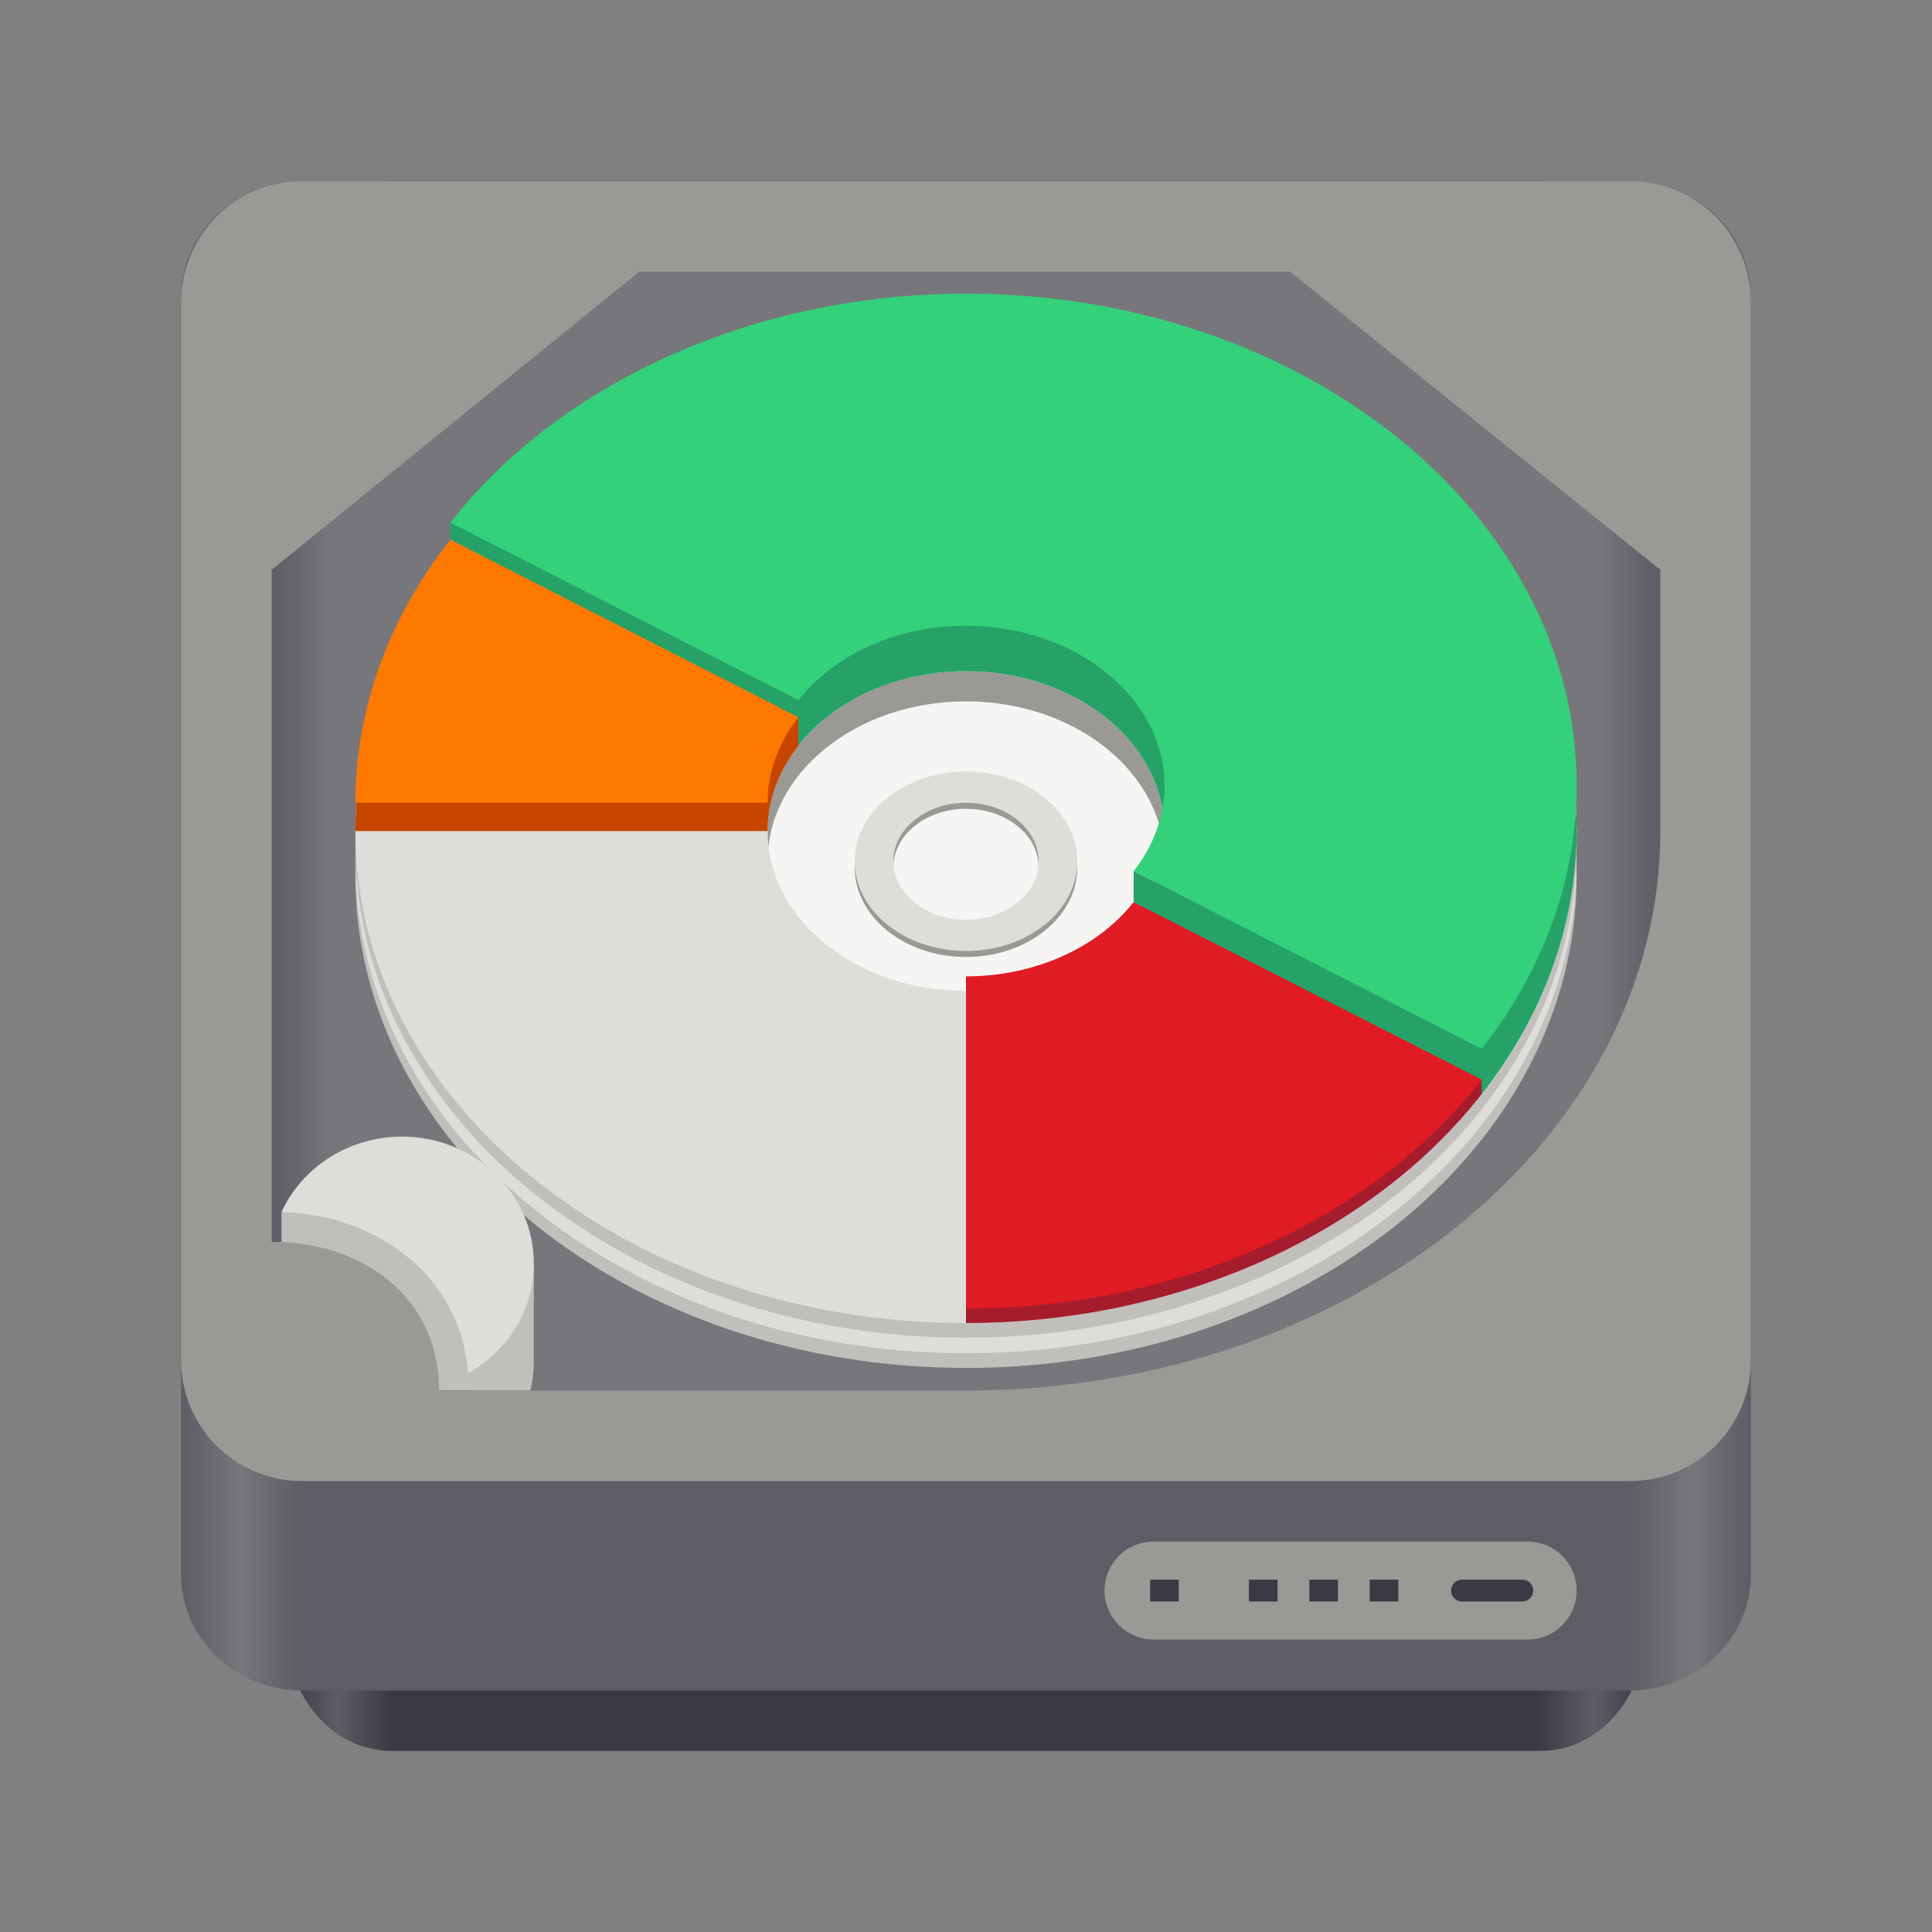 <?xml version="1.0" encoding="UTF-8" standalone="no"?>
<svg
   width="128"
   height="128"
   viewBox="0 0 128 128"
   version="1.1"
   id="svg101"
   sodipodi:docname="gparted.svg"
   inkscape:version="1.2.1 (9c6d41e410, 2022-07-14)"
   xmlns:inkscape="http://www.inkscape.org/namespaces/inkscape"
   xmlns:sodipodi="http://sodipodi.sourceforge.net/DTD/sodipodi-0.dtd"
   xmlns="http://www.w3.org/2000/svg"
   xmlns:svg="http://www.w3.org/2000/svg"
   xmlns:rdf="http://www.w3.org/1999/02/22-rdf-syntax-ns#"
   xmlns:cc="http://creativecommons.org/ns#"
   xmlns:dc="http://purl.org/dc/elements/1.1/">
  <rect x="0" y="0" width="128" height="128" fill="#808080" stroke="none"/>
  <title
     id="title280">Adwaita Icon Template</title>
  <sodipodi:namedview
     id="namedview103"
     pagecolor="#505050"
     bordercolor="#eeeeee"
     borderopacity="1"
     inkscape:showpageshadow="0"
     inkscape:pageopacity="0"
     inkscape:pagecheckerboard="0"
     inkscape:deskcolor="#505050"
     showgrid="false"
     inkscape:zoom="1.84375"
     inkscape:cx="63.728814"
     inkscape:cy="64"
     inkscape:window-width="1792"
     inkscape:window-height="1051"
     inkscape:window-x="0"
     inkscape:window-y="0"
     inkscape:window-maximized="1"
     inkscape:current-layer="svg101" />
  <defs
     id="defs37">
    <linearGradient
       id="linear-pattern-0"
       gradientUnits="userSpaceOnUse"
       x1="12"
       y1="124"
       x2="116"
       y2="124"
       gradientTransform="matrix(0.866, 0, 0, 1, 8.572, 0)">
      <stop
         offset="0"
         stop-color="rgb(23.922%, 21.961%, 27.451%)"
         stop-opacity="1"
         id="stop2" />
      <stop
         offset="0.038"
         stop-color="rgb(36.863%, 36.078%, 39.216%)"
         stop-opacity="1"
         id="stop4" />
      <stop
         offset="0.077"
         stop-color="rgb(23.922%, 21.961%, 27.451%)"
         stop-opacity="1"
         id="stop6" />
      <stop
         offset="0.921"
         stop-color="rgb(23.922%, 21.961%, 27.451%)"
         stop-opacity="1"
         id="stop8" />
      <stop
         offset="0.962"
         stop-color="rgb(36.863%, 36.078%, 39.216%)"
         stop-opacity="1"
         id="stop10" />
      <stop
         offset="1"
         stop-color="rgb(23.922%, 21.961%, 27.451%)"
         stop-opacity="1"
         id="stop12" />
    </linearGradient>
    <linearGradient
       id="linear-pattern-1"
       gradientUnits="userSpaceOnUse"
       x1="12"
       y1="124"
       x2="116"
       y2="124"
       gradientTransform="matrix(1, 0, 0, 0.962, 0, 0.462)">
      <stop
         offset="0"
         stop-color="rgb(36.863%, 36.078%, 39.216%)"
         stop-opacity="1"
         id="stop15" />
      <stop
         offset="0.038"
         stop-color="rgb(46.667%, 46.275%, 48.235%)"
         stop-opacity="1"
         id="stop17" />
      <stop
         offset="0.077"
         stop-color="rgb(36.863%, 36.078%, 39.216%)"
         stop-opacity="1"
         id="stop19" />
      <stop
         offset="0.921"
         stop-color="rgb(36.863%, 36.078%, 39.216%)"
         stop-opacity="1"
         id="stop21" />
      <stop
         offset="0.962"
         stop-color="rgb(46.667%, 46.275%, 48.235%)"
         stop-opacity="1"
         id="stop23" />
      <stop
         offset="1"
         stop-color="rgb(36.863%, 36.078%, 39.216%)"
         stop-opacity="1"
         id="stop25" />
    </linearGradient>
    <linearGradient
       id="linear-pattern-2"
       gradientUnits="userSpaceOnUse"
       x1="18"
       y1="24"
       x2="110"
       y2="24">
      <stop
         offset="0"
         stop-color="rgb(36.863%, 36.078%, 39.216%)"
         stop-opacity="1"
         id="stop28" />
      <stop
         offset="0.043"
         stop-color="rgb(46.667%, 46.275%, 48.235%)"
         stop-opacity="1"
         id="stop30" />
      <stop
         offset="0.955"
         stop-color="rgb(46.667%, 46.275%, 48.235%)"
         stop-opacity="1"
         id="stop32" />
      <stop
         offset="1"
         stop-color="rgb(36.863%, 36.078%, 39.216%)"
         stop-opacity="1"
         id="stop34" />
    </linearGradient>
  </defs>
  <path
     fill-rule="nonzero"
     fill="url(#linear-pattern-0)"
     d="M 25.895 12 L 102.105 12 C 105.934 12 109.035 15.582 109.035 20 L 109.035 108 C 109.035 112.418 105.934 116 102.105 116 L 25.895 116 C 22.066 116 18.965 112.418 18.965 108 L 18.965 20 C 18.965 15.582 22.066 12 25.895 12 Z M 25.895 12 "
     id="path39" />
  <path
     fill-rule="nonzero"
     fill="url(#linear-pattern-1)"
     d="M 20 12 L 108 12 C 112.418 12 116 15.445 116 19.691 L 116 104.309 C 116 108.555 112.418 112 108 112 L 20 112 C 15.582 112 12 108.555 12 104.309 L 12 19.691 C 12 15.445 15.582 12 20 12 Z M 20 12 "
     id="path41" />
  <path
     fill-rule="nonzero"
     fill="url(#linear-pattern-2)"
     d="M 20 18 L 108 18 C 109.105 18 110 18.895 110 20 L 110 90.121 C 110 91.227 109.105 92.121 108 92.121 L 20 92.121 C 18.895 92.121 18 91.227 18 90.121 L 18 20 C 18 18.895 18.895 18 20 18 Z M 20 18 "
     id="path43" />
  <path
     fill-rule="nonzero"
     fill="rgb(46.667%, 46.275%, 48.235%)"
     fill-opacity="1"
     d="M 25.301 39.82 L 102.699 39.82 C 103.668 39.82 104.457 40.453 104.457 41.234 L 104.457 90.711 C 104.457 91.492 103.668 92.121 102.699 92.121 L 25.301 92.121 C 24.332 92.121 23.543 91.492 23.543 90.711 L 23.543 41.234 C 23.543 40.453 24.332 39.82 25.301 39.82 Z M 25.301 39.82 "
     id="path45" />
  <path
     fill-rule="nonzero"
     fill="rgb(75.294%, 74.902%, 73.725%)"
     fill-opacity="1"
     d="M 104.457 58.031 C 104.457 76.035 86.344 90.629 64 90.629 C 41.656 90.629 23.543 76.035 23.543 58.031 C 23.543 40.031 41.656 25.438 64 25.438 C 86.344 25.438 104.457 40.031 104.457 58.031 Z M 104.457 58.031 "
     id="path47" />
  <path
     fill-rule="nonzero"
     fill="rgb(75.294%, 74.902%, 73.725%)"
     fill-opacity="1"
     d="M 25.719 79.73 L 18.652 80.297 L 18.652 87.984 L 20.363 87.051 C 23.777 87.516 27.105 89.289 29.09 92.121 L 29.09 92.113 L 35.137 92.125 C 35.281 91.531 35.359 90.926 35.367 90.32 L 35.367 83.715 L 32.625 84.234 C 31.613 83.297 30.379 82.609 29.031 82.234 C 29.027 82.234 29.027 82.234 29.027 82.234 Z M 25.719 79.73 "
     id="path49" />
  <path
     fill-rule="nonzero"
     fill="rgb(60.392%, 60%, 58.824%)"
     fill-opacity="1"
     d="M 20 12 C 15.582 12 12 15.582 12 20 L 12 90.125 C 12 94.539 15.582 98.125 20 98.125 L 108 98.125 C 112.418 98.125 116 94.539 116 90.125 L 116 20 C 116 15.582 112.418 12 108 12 Z M 42.352 18 L 85.469 18 L 110 37.75 L 110 55.062 C 110 75.531 89.406 92.125 64 92.125 L 29.09 92.125 C 29.09 86 24.125 82.277 18 82.277 L 18 37.75 Z M 42.352 18 "
     id="path51" />
  <path
     fill-rule="nonzero"
     fill="rgb(87.059%, 86.667%, 85.49%)"
     fill-opacity="1"
     d="M 64 24.465 C 41.656 24.465 23.543 39.059 23.543 57.062 C 23.543 75.062 41.656 89.656 64 89.656 C 86.344 89.656 104.457 75.062 104.457 57.062 C 104.457 39.059 86.344 24.465 64 24.465 Z M 64 46.469 C 71.262 46.469 77.148 51.211 77.148 57.062 C 77.148 62.91 71.262 67.652 64 67.656 C 56.738 67.656 50.852 62.91 50.855 57.062 C 50.855 51.211 56.742 46.469 64 46.469 Z M 64 46.469 "
     id="path53" />
  <path
     fill-rule="nonzero"
     fill="rgb(75.294%, 74.902%, 73.725%)"
     fill-opacity="1"
     d="M 104.457 56.031 C 104.457 74.035 86.344 88.629 64 88.629 C 41.656 88.629 23.543 74.035 23.543 56.031 C 23.543 38.031 41.656 23.438 64 23.438 C 86.344 23.438 104.457 38.031 104.457 56.031 Z M 104.457 56.031 "
     id="path55" />
  <path
     fill-rule="nonzero"
     fill="rgb(87.059%, 86.667%, 85.49%)"
     fill-opacity="1"
     d="M 64 22.465 C 50.141 22.469 37.25 28.191 29.836 37.629 L 98.168 72.488 C 102.27 67.277 104.453 61.234 104.457 55.062 C 104.457 37.059 86.344 22.465 64 22.465 Z M 64 22.465 "
     id="path57" />
  <path
     fill-rule="nonzero"
     fill="rgb(60.392%, 60%, 58.824%)"
     fill-opacity="1"
     d="M 77.148 55.062 C 77.148 60.91 71.262 65.652 64 65.652 C 56.738 65.652 50.855 60.91 50.855 55.062 C 50.855 49.211 56.738 44.469 64 44.469 C 71.262 44.469 77.148 49.211 77.148 55.062 Z M 77.148 55.062 "
     id="path59" />
  <path
     fill-rule="nonzero"
     fill="rgb(96.471%, 96.078%, 95.686%)"
     fill-opacity="1"
     d="M 77.148 57.062 C 77.148 62.91 71.262 67.652 64 67.652 C 56.738 67.652 50.855 62.91 50.855 57.062 C 50.855 51.211 56.738 46.469 64 46.469 C 71.262 46.469 77.148 51.211 77.148 57.062 Z M 77.148 57.062 "
     id="path61" />
  <path
     fill-rule="nonzero"
     fill="rgb(87.059%, 86.667%, 85.49%)"
     fill-opacity="1"
     d="M 64 22.465 C 41.656 22.465 23.543 37.059 23.543 55.062 C 23.543 73.062 41.656 87.656 64 87.656 C 86.344 87.656 104.457 73.062 104.457 55.062 C 104.457 37.059 86.344 22.465 64 22.465 Z M 64 44.469 C 71.262 44.469 77.148 49.211 77.148 55.062 C 77.148 60.91 71.262 65.652 64 65.656 C 56.738 65.656 50.852 60.91 50.855 55.062 C 50.855 49.211 56.742 44.469 64 44.469 Z M 64 44.469 "
     id="path63" />
  <path
     fill-rule="nonzero"
     fill="rgb(14.902%, 63.529%, 41.176%)"
     fill-opacity="1"
     d="M 64 22.465 C 51.543 22.488 39.793 27.133 32.152 35.059 L 29.836 34.621 L 29.836 35.75 L 30.77 36.59 C 30.453 36.93 30.141 37.277 29.836 37.629 L 52.898 49.395 C 55.309 46.328 59.496 44.469 64 44.469 C 71.262 44.469 77.148 49.211 77.148 55.062 C 77.145 57.066 76.438 59.031 75.105 60.723 L 98.168 72.488 C 102.27 67.277 104.453 61.234 104.457 55.062 C 104.461 37.059 86.348 22.465 64 22.465 Z M 64 22.465 "
     id="path65" />
  <path
     fill-rule="nonzero"
     fill="rgb(77.647%, 27.451%, 0%)"
     fill-opacity="1"
     d="M 29.836 37.629 C 25.73 42.844 23.551 48.887 23.543 55.062 L 50.855 55.062 C 50.855 53.055 51.566 51.09 52.902 49.395 L 52.895 49.391 L 52.898 47.52 L 51.203 48.531 Z M 29.836 37.629 "
     id="path67" />
  <path
     fill-rule="nonzero"
     fill="rgb(87.059%, 86.667%, 85.49%)"
     fill-opacity="1"
     d="M 26.625 75.301 C 23.176 75.309 20.051 77.266 18.652 80.297 C 19.105 80.316 19.562 80.344 20.016 80.402 C 24.152 80.852 28.23 83.238 30.008 87.109 C 30.617 88.332 30.887 89.645 31.016 90.984 C 33.711 89.477 35.367 86.707 35.367 83.715 C 35.367 79.066 31.453 75.301 26.625 75.301 Z M 26.625 75.301 "
     id="path69" />
  <path
     fill-rule="nonzero"
     fill="rgb(60.392%, 60%, 58.824%)"
     fill-opacity="1"
     d="M 76.426 102.133 L 101.211 102.133 C 103.004 102.133 104.457 103.586 104.457 105.379 C 104.457 107.172 103.004 108.625 101.211 108.625 L 76.426 108.625 C 74.633 108.625 73.176 107.172 73.176 105.379 C 73.176 103.586 74.633 102.133 76.426 102.133 Z M 76.426 102.133 "
     id="path71" />
  <path
     fill-rule="nonzero"
     fill="rgb(23.922%, 21.961%, 27.451%)"
     fill-opacity="1"
     d="M 76.199 104.656 L 78.098 104.656 L 78.098 106.102 L 76.199 106.102 Z M 76.199 104.656 "
     id="path73" />
  <path
     fill-rule="nonzero"
     fill="rgb(23.922%, 21.961%, 27.451%)"
     fill-opacity="1"
     d="M 82.746 104.656 L 84.641 104.656 L 84.641 106.102 L 82.746 106.102 Z M 82.746 104.656 "
     id="path75" />
  <path
     fill-rule="nonzero"
     fill="rgb(23.922%, 21.961%, 27.451%)"
     fill-opacity="1"
     d="M 86.746 104.656 L 88.641 104.656 L 88.641 106.102 L 86.746 106.102 Z M 86.746 104.656 "
     id="path77" />
  <path
     fill-rule="nonzero"
     fill="rgb(23.922%, 21.961%, 27.451%)"
     fill-opacity="1"
     d="M 90.746 104.656 L 92.641 104.656 L 92.641 106.102 L 90.746 106.102 Z M 90.746 104.656 "
     id="path79" />
  <path
     fill-rule="nonzero"
     fill="rgb(23.922%, 21.961%, 27.451%)"
     fill-opacity="1"
     d="M 96.859 104.656 L 100.859 104.656 C 101.258 104.656 101.582 104.98 101.582 105.379 C 101.582 105.777 101.258 106.102 100.859 106.102 L 96.859 106.102 C 96.461 106.102 96.137 105.777 96.137 105.379 C 96.137 104.98 96.461 104.656 96.859 104.656 Z M 96.859 104.656 "
     id="path81" />
  <path
     fill-rule="nonzero"
     fill="rgb(20%, 81.961%, 47.843%)"
     fill-opacity="1"
     d="M 64 19.453 C 50.141 19.461 37.246 25.184 29.836 34.621 L 52.898 46.387 C 55.309 43.32 59.496 41.461 64 41.457 C 71.262 41.461 77.148 46.203 77.148 52.051 C 77.148 54.059 76.438 56.023 75.105 57.719 L 98.168 69.484 C 102.27 64.27 104.453 58.227 104.457 52.051 C 104.461 34.051 86.348 19.457 64 19.453 Z M 64 19.453 "
     id="path83" />
  <path
     fill-rule="nonzero"
     fill="rgb(64.706%, 11.373%, 17.647%)"
     fill-opacity="1"
     d="M 75.105 60.723 C 72.695 63.793 68.508 65.652 64 65.656 L 64 87.656 C 77.863 87.652 90.754 81.93 98.168 72.492 L 98.168 71.527 L 97.484 72.141 Z M 75.105 60.723 "
     id="path85" />
  <path
     fill-rule="nonzero"
     fill="rgb(100%, 47.059%, 0%)"
     fill-opacity="1"
     d="M 29.836 35.75 C 25.73 40.965 23.551 47.012 23.543 53.184 L 50.855 53.184 C 50.855 51.176 51.566 49.215 52.898 47.52 Z M 29.836 35.75 "
     id="path87" />
  <path
     fill-rule="nonzero"
     fill="rgb(87.843%, 10.588%, 14.118%)"
     fill-opacity="1"
     d="M 75.105 59.762 C 72.695 62.828 68.504 64.688 64 64.688 L 64 86.691 C 77.863 86.688 90.754 80.965 98.168 71.527 Z M 75.105 59.762 "
     id="path89" />
  <path
     fill-rule="nonzero"
     fill="rgb(14.902%, 63.529%, 41.176%)"
     fill-opacity="1"
     d="M 75.105 57.719 L 75.105 59.762 L 76.367 60.406 L 77.195 58.785 Z M 75.105 57.719 "
     id="path91" />
  <path
     fill-rule="nonzero"
     fill="rgb(60.392%, 60%, 58.824%)"
     fill-opacity="1"
     d="M 71.379 57.461 C 71.379 60.742 68.074 63.402 64 63.402 C 59.926 63.402 56.625 60.742 56.625 57.461 C 56.625 54.18 59.926 51.516 64 51.516 C 68.074 51.516 71.379 54.18 71.379 57.461 Z M 71.379 57.461 "
     id="path93" />
  <path
     fill-rule="nonzero"
     fill="rgb(60.392%, 60%, 58.824%)"
     fill-opacity="1"
     d="M 68.812 57.062 C 68.812 59.203 66.66 60.938 64 60.938 C 61.344 60.938 59.188 59.203 59.188 57.062 C 59.188 54.918 61.344 53.184 64 53.184 C 66.66 53.184 68.812 54.918 68.812 57.062 Z M 68.812 57.062 "
     id="path95" />
  <path
     fill-rule="nonzero"
     fill="rgb(96.471%, 96.078%, 95.686%)"
     fill-opacity="1"
     d="M 68.812 57.461 C 68.812 59.602 66.66 61.34 64 61.34 C 61.344 61.34 59.188 59.602 59.188 57.461 C 59.188 55.32 61.344 53.586 64 53.586 C 66.66 53.586 68.812 55.32 68.812 57.461 Z M 68.812 57.461 "
     id="path97" />
  <path
     fill-rule="nonzero"
     fill="rgb(87.059%, 86.667%, 85.49%)"
     fill-opacity="1"
     d="M 64 51.117 C 59.93 51.117 56.625 53.777 56.625 57.062 C 56.625 60.344 59.93 63.004 64 63.004 C 68.074 63.004 71.379 60.344 71.379 57.062 C 71.379 53.777 68.074 51.117 64 51.117 Z M 64 53.184 C 66.66 53.184 68.812 54.918 68.812 57.062 C 68.812 59.203 66.66 60.938 64 60.938 C 61.344 60.938 59.191 59.203 59.188 57.062 C 59.191 54.918 61.344 53.184 64 53.184 Z M 64 53.184 "
     id="path99" />
</svg>
